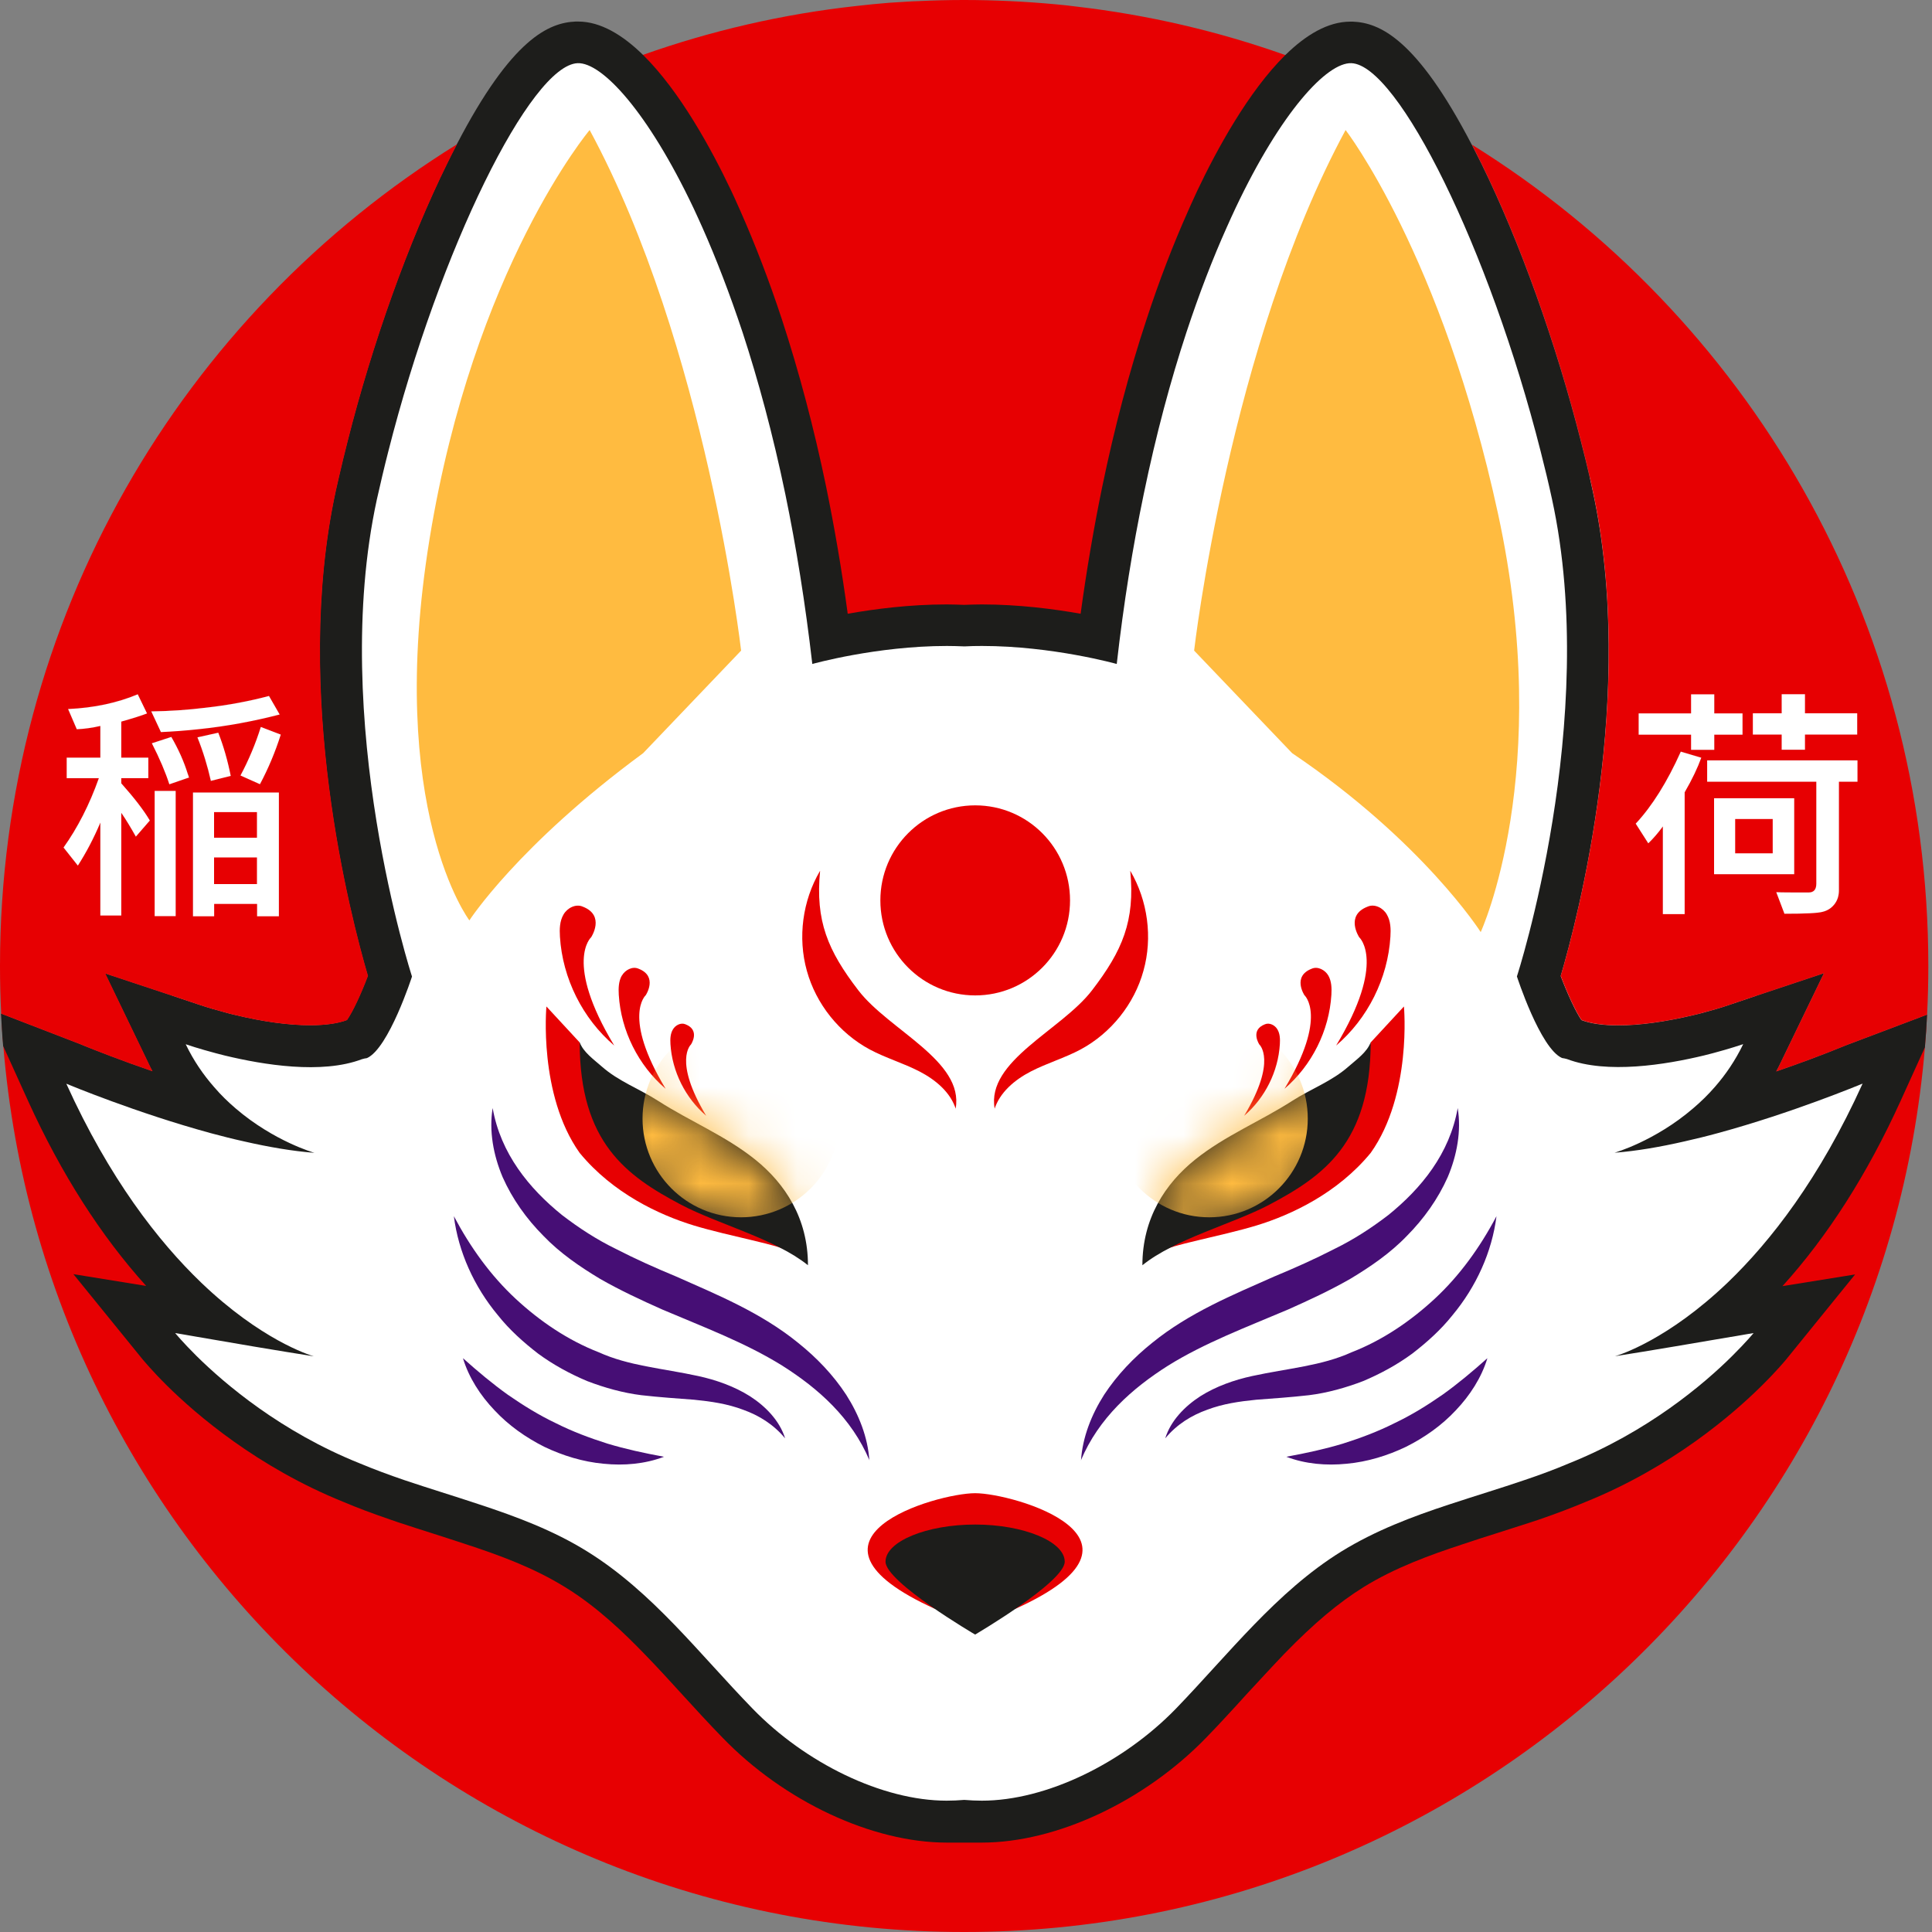 <svg width="40" height="40" viewBox="0 0 40 40" fill="none" xmlns="http://www.w3.org/2000/svg">
<rect x="0" y="0" width="40" height="40" fill="#808080" stroke="none"/>
<path d="M36.363 20.615C36.33 21.541 36.22 22.445 36.04 23.326C35.736 24.804 35.237 26.208 34.565 27.512C34.565 27.512 34.565 27.514 34.565 27.516C34.495 27.657 34.42 27.797 34.344 27.934C33.923 28.702 33.441 29.432 32.906 30.116V30.12C32.522 30.612 32.115 31.078 31.678 31.523C29.939 33.295 27.8 34.677 25.409 35.519C24.819 35.727 24.216 35.904 23.597 36.043C22.43 36.307 21.217 36.446 19.968 36.446C18.72 36.446 17.518 36.307 16.354 36.047C15.735 35.906 15.128 35.734 14.541 35.525C12.143 34.684 9.997 33.3 8.252 31.518C7.815 31.074 7.407 30.605 7.025 30.112C6.491 29.426 6.011 28.7 5.592 27.934C5.513 27.791 5.437 27.651 5.363 27.506C4.695 26.202 4.195 24.8 3.892 23.324C3.712 22.441 3.602 21.538 3.569 20.613L4.125 20.799C4.297 20.857 4.497 20.916 4.699 20.969C4.757 20.984 4.812 21 4.869 21.012C5.451 21.154 5.993 21.227 6.434 21.227C6.743 21.227 7.008 21.19 7.194 21.119C7.313 20.951 7.486 20.58 7.627 20.204C7.276 19.004 6.052 14.347 6.963 10.156C6.984 10.064 7.004 9.976 7.025 9.888C7.419 9.382 7.84 8.903 8.287 8.449C8.816 7.91 9.384 7.409 9.985 6.948C10.992 6.172 12.092 5.513 13.264 4.987C13.655 4.813 14.051 4.653 14.454 4.508C14.727 4.41 15.003 4.32 15.281 4.238C16.203 3.961 17.161 3.767 18.142 3.658C18.328 3.636 18.513 3.619 18.697 3.603C18.795 3.597 18.891 3.591 18.989 3.585C19.057 3.581 19.126 3.576 19.196 3.574C19.451 3.562 19.707 3.556 19.968 3.556C20.491 3.556 21.01 3.578 21.521 3.63C21.642 3.64 21.758 3.652 21.875 3.667C22.831 3.777 23.764 3.972 24.663 4.242C24.943 4.322 25.219 4.412 25.491 4.512C25.934 4.67 26.369 4.846 26.794 5.042C27.933 5.562 28.997 6.209 29.976 6.967C30.57 7.427 31.134 7.925 31.657 8.461C32.105 8.916 32.526 9.397 32.922 9.904C32.938 9.984 32.957 10.07 32.977 10.154C33.889 14.347 32.669 19.004 32.315 20.204C32.456 20.578 32.63 20.953 32.746 21.119H32.75C32.938 21.19 33.202 21.227 33.511 21.227C33.95 21.227 34.489 21.151 35.076 21.012C35.133 21 35.186 20.984 35.239 20.971C35.445 20.916 35.646 20.859 35.809 20.802L36.363 20.615Z" fill="white"/>
<path d="M34.126 17.46L33.866 17.053C34.207 16.687 34.518 16.189 34.8 15.561L35.221 15.685C35.145 15.899 35.031 16.136 34.877 16.402V18.924H34.426V17.108C34.326 17.245 34.226 17.36 34.123 17.458L34.126 17.46Z" fill="#E70002"/>
<path d="M35.012 15.213H33.929V14.771H35.012V14.375H35.492V14.771H36.077V15.213H35.492V15.526H35.012V15.213Z" fill="#E70002"/>
<path d="M37.145 16.529H35.486V18.101H37.145V16.529Z" fill="#E70002"/>
<path d="M36.888 15.213H36.291V14.771H36.888V14.375H37.37V14.771H38.451V15.213H37.37V15.526H36.888V15.213Z" fill="#E70002"/>
<path d="M36.945 18.92L36.776 18.474C36.878 18.478 37.102 18.48 37.446 18.48C37.55 18.48 37.605 18.421 37.605 18.298V16.187H35.345V15.745H38.457V16.187H38.073V18.433C38.073 18.547 38.042 18.644 37.981 18.721C37.922 18.799 37.84 18.853 37.74 18.879C37.64 18.908 37.374 18.92 36.945 18.92Z" fill="#E70002"/>
<path d="M1.316 17.547C1.608 17.135 1.853 16.656 2.047 16.111H1.381V15.686H2.078V15.03C1.908 15.069 1.745 15.092 1.59 15.098L1.41 14.68C1.949 14.654 2.431 14.551 2.852 14.375L3.044 14.771C2.926 14.816 2.748 14.873 2.511 14.94V15.686H3.071V16.111H2.511V16.22C2.779 16.521 2.975 16.777 3.102 16.99L2.813 17.323C2.709 17.133 2.607 16.969 2.511 16.83V18.957H2.078V17.033C1.941 17.356 1.786 17.653 1.612 17.923L1.316 17.549V17.547Z" fill="#E70002"/>
<path d="M3.636 16.378H3.2V18.969H3.636V16.378Z" fill="#E70002"/>
<path d="M3.866 16.117L3.504 16.242C3.424 15.993 3.304 15.71 3.142 15.393L3.545 15.262C3.692 15.516 3.804 15.77 3.886 16.029C3.896 16.054 3.903 16.081 3.911 16.105L3.866 16.12V16.117Z" fill="#E70002"/>
<path d="M4.773 16.066L4.362 16.169C4.293 15.862 4.201 15.561 4.084 15.268L4.515 15.172C4.62 15.442 4.708 15.741 4.773 16.064V16.066Z" fill="#E70002"/>
<path d="M5.318 18.973V18.717H4.43V18.973H3.994V16.41H5.77V18.973H5.318Z" fill="#E70002"/>
<path d="M3.332 15.159L3.132 14.732C3.525 14.723 3.9 14.699 4.262 14.654C4.722 14.601 5.155 14.521 5.568 14.412L5.79 14.797C5.245 14.938 4.689 15.039 4.125 15.1C3.864 15.131 3.598 15.151 3.332 15.162V15.159Z" fill="#E70002"/>
<path d="M5.809 15.213C5.694 15.577 5.549 15.921 5.378 16.24L4.975 16.06C5.147 15.735 5.288 15.399 5.396 15.055L5.809 15.213Z" fill="#E70002"/>
<path d="M39.898 21.006C39.887 21.233 39.873 21.459 39.853 21.684C39.001 31.942 30.421 40 19.962 40C9.503 40 0.909 31.928 0.069 21.655C0.049 21.434 0.037 21.211 0.025 20.986L1.688 21.628L1.731 21.647C1.994 21.753 2.515 21.958 3.159 22.179C3.126 22.12 3.095 22.056 3.067 21.995L2.18 20.155L3.561 20.613L4.117 20.799C4.289 20.857 4.489 20.916 4.691 20.969C4.748 20.984 4.804 21 4.861 21.012C5.443 21.154 5.985 21.227 6.426 21.227C6.734 21.227 7 21.19 7.186 21.119C7.304 20.951 7.478 20.58 7.619 20.204C7.268 19.004 6.044 14.347 6.955 10.156C6.976 10.064 6.996 9.976 7.016 9.888C7.076 9.624 7.137 9.378 7.198 9.137C7.713 7.098 8.465 5.001 9.258 3.39C9.327 3.249 9.395 3.114 9.462 2.987C9.957 2.68 10.465 2.393 10.984 2.131C11.446 1.896 11.918 1.681 12.398 1.486C12.7 1.361 13.003 1.245 13.312 1.136C14.719 0.637 16.205 0.291 17.737 0.123C17.962 0.096 18.186 0.076 18.413 0.057C18.532 0.049 18.65 0.041 18.769 0.035C18.851 0.029 18.934 0.025 19.018 0.023C19.327 0.008 19.641 0 19.956 0C20.593 0 21.225 0.031 21.846 0.088C21.991 0.1 22.134 0.117 22.277 0.135C23.779 0.309 25.229 0.649 26.611 1.14C26.919 1.249 27.224 1.365 27.524 1.49C28.008 1.689 28.484 1.908 28.95 2.143C29.471 2.405 29.978 2.692 30.472 3.001C30.536 3.126 30.601 3.255 30.668 3.392C31.461 5.005 32.211 7.102 32.728 9.141C32.791 9.382 32.853 9.636 32.916 9.908C32.932 9.988 32.951 10.074 32.971 10.158C33.882 14.351 32.663 19.008 32.309 20.208C32.45 20.582 32.624 20.957 32.74 21.123H32.744C32.932 21.195 33.196 21.231 33.504 21.231C33.944 21.231 34.483 21.156 35.069 21.016C35.127 21.004 35.18 20.988 35.233 20.976C35.439 20.92 35.639 20.863 35.803 20.806L36.357 20.619L37.758 20.152L36.861 22.005C36.833 22.067 36.802 22.126 36.769 22.185C37.241 22.024 37.722 21.846 38.187 21.655L38.249 21.631L39.891 21.01L39.898 21.006Z" fill="#E70002"/>
<path d="M21.809 11.892C21.284 11.818 20.775 11.78 20.295 11.78C20.183 11.78 20.07 11.782 19.96 11.786C19.85 11.782 19.739 11.78 19.625 11.78C19.145 11.78 18.636 11.816 18.111 11.892C18.011 11.214 17.892 10.539 17.755 9.876C17.523 8.748 17.234 7.663 16.901 6.651C16.713 6.074 16.505 5.515 16.284 4.981C17.477 4.655 18.712 4.492 19.958 4.492C21.204 4.492 22.441 4.657 23.634 4.983C23.415 5.509 23.207 6.068 23.017 6.651C22.684 7.667 22.398 8.752 22.165 9.876C22.032 10.521 21.911 11.196 21.807 11.892H21.809Z" fill="#E70002"/>
<path d="M35.838 27.68C36.122 27.629 36.306 27.6 36.306 27.6C36.306 27.6 36.152 27.787 35.862 28.075C35.276 28.657 34.115 29.643 32.487 30.296C32.184 30.425 31.876 30.538 31.567 30.642C31.05 30.818 30.525 30.976 30.011 31.146C29.23 31.402 28.47 31.691 27.771 32.122C27.099 32.538 26.515 33.07 25.961 33.641C25.413 34.206 24.894 34.808 24.351 35.371C23.252 36.505 21.66 37.281 20.328 37.281C20.209 37.281 20.087 37.275 19.964 37.265C19.841 37.275 19.721 37.281 19.6 37.281C18.268 37.281 16.675 36.505 15.577 35.371C15.03 34.808 14.515 34.209 13.969 33.644C13.416 33.072 12.833 32.54 12.159 32.122C11.462 31.688 10.698 31.402 9.92 31.146C9.405 30.974 8.88 30.816 8.365 30.642C8.056 30.536 7.748 30.423 7.445 30.296C5.817 29.643 4.656 28.654 4.07 28.075C3.78 27.787 3.627 27.6 3.627 27.6C3.627 27.6 3.811 27.629 4.095 27.68C4.705 27.787 5.78 27.969 6.497 28.081C6.395 28.051 5.398 27.737 4.166 26.556C3.277 25.702 2.264 24.402 1.373 22.437C1.434 22.462 2.824 23.041 4.364 23.461C4.593 23.522 4.826 23.582 5.059 23.633C5.558 23.747 6.054 23.833 6.51 23.868C6.51 23.868 5.676 23.633 4.879 22.949C4.726 22.818 4.573 22.671 4.43 22.503C4.209 22.251 4.007 21.958 3.845 21.62C3.876 21.631 4.115 21.712 4.473 21.807C4.532 21.823 4.591 21.837 4.656 21.854C5.451 22.046 6.661 22.245 7.492 21.93C7.529 21.917 7.562 21.913 7.597 21.907C8.048 21.708 8.53 20.218 8.53 20.218C8.53 20.218 6.808 14.918 7.803 10.338C7.877 10.009 7.954 9.679 8.038 9.352C9.102 5.151 10.992 1.347 11.959 1.308C12.463 1.288 13.412 2.313 14.358 4.307C14.419 4.44 14.484 4.578 14.546 4.719C14.828 5.355 15.107 6.078 15.375 6.883C15.698 7.871 16.002 8.991 16.26 10.234C16.483 11.313 16.672 12.484 16.818 13.747C16.818 13.747 18.144 13.374 19.605 13.374C19.727 13.374 19.848 13.378 19.968 13.383C20.087 13.376 20.209 13.374 20.332 13.374C21.793 13.374 23.121 13.747 23.121 13.747C23.264 12.484 23.454 11.313 23.679 10.234C23.936 8.989 24.238 7.871 24.563 6.883C24.829 6.076 25.109 5.353 25.393 4.719C25.454 4.578 25.52 4.44 25.581 4.307C26.525 2.313 27.475 1.288 27.98 1.308C28.944 1.347 30.834 5.147 31.898 9.347C31.982 9.675 32.062 10.007 32.133 10.336C33.13 14.916 31.406 20.216 31.406 20.216C31.406 20.216 31.888 21.706 32.34 21.905C32.373 21.911 32.407 21.915 32.444 21.927C33.273 22.241 34.483 22.044 35.28 21.852C35.343 21.835 35.405 21.821 35.464 21.805C35.821 21.71 36.06 21.628 36.091 21.618C35.928 21.956 35.727 22.249 35.507 22.501C35.364 22.666 35.211 22.814 35.057 22.945C34.262 23.629 33.427 23.866 33.427 23.866C33.884 23.831 34.379 23.745 34.877 23.631C35.108 23.579 35.341 23.522 35.57 23.459C37.113 23.039 38.498 22.46 38.563 22.435C37.672 24.4 36.659 25.7 35.77 26.554C34.536 27.735 33.541 28.049 33.437 28.079C34.154 27.967 35.231 27.782 35.842 27.678L35.838 27.68Z" fill="#FFF2BB"/>
<path d="M39.898 21.006C39.887 21.233 39.873 21.459 39.853 21.684L39.348 22.797C38.663 24.304 37.844 25.59 36.904 26.628L38.408 26.386L36.978 28.149C36.959 28.171 36.786 28.382 36.471 28.693C35.875 29.283 34.606 30.382 32.81 31.103C32.542 31.215 32.234 31.334 31.852 31.465C31.794 31.484 31.733 31.504 31.676 31.523C31.447 31.598 31.22 31.67 30.993 31.742C30.756 31.817 30.521 31.891 30.286 31.971C29.6 32.196 28.879 32.458 28.229 32.861C27.712 33.183 27.203 33.609 26.584 34.247C26.321 34.522 26.053 34.815 25.793 35.095C25.667 35.236 25.536 35.377 25.405 35.519C25.264 35.672 25.121 35.824 24.974 35.975C23.695 37.296 21.872 38.149 20.328 38.149H19.602C18.06 38.149 16.235 37.298 14.958 35.975C14.813 35.828 14.672 35.676 14.531 35.525C14.394 35.377 14.258 35.228 14.125 35.083C13.871 34.804 13.61 34.518 13.348 34.249C12.931 33.818 12.366 33.269 11.706 32.864C11.052 32.458 10.332 32.196 9.65 31.973C9.413 31.893 9.184 31.822 8.951 31.746C8.714 31.67 8.477 31.596 8.242 31.517C8.189 31.5 8.138 31.482 8.085 31.463C7.691 31.328 7.392 31.215 7.114 31.097C5.323 30.374 4.058 29.281 3.461 28.691C3.147 28.38 2.975 28.169 2.955 28.147L1.52 26.38L3.026 26.624C2.088 25.586 1.267 24.302 0.582 22.795L0.065 21.655C0.045 21.434 0.033 21.211 0.021 20.986L1.684 21.628L1.727 21.647C1.99 21.753 2.511 21.958 3.155 22.179C3.122 22.12 3.091 22.056 3.063 21.995L2.176 20.155L3.557 20.613L4.113 20.799C4.285 20.857 4.485 20.916 4.687 20.969C4.744 20.984 4.8 21 4.857 21.012C5.439 21.154 5.981 21.227 6.422 21.227C6.73 21.227 6.996 21.19 7.182 21.119C7.3 20.951 7.474 20.58 7.615 20.204C7.264 19.004 6.04 14.347 6.951 10.156C6.971 10.064 6.992 9.976 7.012 9.888C7.072 9.624 7.133 9.378 7.194 9.137C7.709 7.098 8.461 5.001 9.254 3.39C9.323 3.249 9.391 3.114 9.458 2.987C10.602 0.786 11.37 0.469 11.92 0.446H11.969C12.433 0.446 12.891 0.723 13.312 1.136C14.078 1.888 14.734 3.097 15.134 3.939C15.181 4.039 15.226 4.135 15.271 4.238C15.291 4.283 15.312 4.328 15.332 4.375C15.637 5.063 15.927 5.818 16.19 6.617C16.548 7.712 16.854 8.87 17.102 10.066C17.277 10.918 17.429 11.804 17.551 12.707C18.103 12.609 18.83 12.514 19.598 12.514C19.721 12.514 19.842 12.519 19.96 12.523C20.081 12.519 20.201 12.514 20.324 12.514C21.092 12.514 21.821 12.609 22.373 12.707C22.496 11.806 22.647 10.92 22.823 10.066C23.074 8.856 23.38 7.695 23.736 6.619C23.997 5.818 24.288 5.063 24.596 4.373C24.614 4.33 24.633 4.287 24.653 4.244C24.698 4.144 24.743 4.047 24.788 3.949C25.189 3.104 25.845 1.894 26.611 1.14C27.034 0.725 27.491 0.448 27.957 0.448H28.008C28.558 0.471 29.326 0.79 30.474 3.001C30.538 3.126 30.603 3.255 30.671 3.392C31.463 5.005 32.213 7.102 32.73 9.141C32.793 9.382 32.855 9.636 32.918 9.908C32.934 9.988 32.953 10.074 32.973 10.158C33.885 14.351 32.665 19.008 32.311 20.208C32.452 20.582 32.626 20.957 32.742 21.123H32.746C32.934 21.195 33.198 21.231 33.507 21.231C33.946 21.231 34.485 21.156 35.072 21.016C35.129 21.004 35.182 20.988 35.235 20.976C35.441 20.92 35.642 20.863 35.805 20.806L36.359 20.619L37.76 20.152L36.864 22.005C36.835 22.067 36.804 22.126 36.772 22.185C37.243 22.024 37.724 21.846 38.19 21.655L38.251 21.631L39.894 21.01L39.898 21.006Z" fill="#1D1D1B"/>
<path d="M35.838 27.68C36.122 27.629 36.306 27.6 36.306 27.6C36.306 27.6 36.152 27.787 35.862 28.075C35.276 28.657 34.115 29.643 32.487 30.296C32.184 30.425 31.876 30.538 31.567 30.642C31.05 30.818 30.525 30.976 30.011 31.146C29.23 31.402 28.47 31.691 27.771 32.122C27.099 32.538 26.515 33.07 25.961 33.641C25.413 34.206 24.894 34.808 24.351 35.371C23.252 36.505 21.66 37.281 20.328 37.281C20.209 37.281 20.087 37.275 19.964 37.265C19.841 37.275 19.721 37.281 19.6 37.281C18.268 37.281 16.675 36.505 15.577 35.371C15.03 34.808 14.515 34.209 13.969 33.644C13.416 33.072 12.833 32.54 12.159 32.122C11.462 31.688 10.698 31.402 9.92 31.146C9.405 30.974 8.88 30.816 8.365 30.642C8.056 30.536 7.748 30.423 7.445 30.296C5.817 29.643 4.656 28.654 4.07 28.075C3.78 27.787 3.627 27.6 3.627 27.6C3.627 27.6 3.811 27.629 4.095 27.68C4.705 27.787 5.78 27.969 6.497 28.081C6.395 28.051 5.398 27.737 4.166 26.556C3.277 25.702 2.264 24.402 1.373 22.437C1.434 22.462 2.824 23.041 4.364 23.461C4.593 23.522 4.826 23.582 5.059 23.633C5.558 23.747 6.054 23.833 6.51 23.868C6.51 23.868 5.676 23.633 4.879 22.949C4.726 22.818 4.573 22.671 4.43 22.503C4.209 22.251 4.007 21.958 3.845 21.62C3.876 21.631 4.115 21.712 4.473 21.807C4.532 21.823 4.591 21.837 4.656 21.854C5.451 22.046 6.661 22.245 7.492 21.93C7.529 21.917 7.562 21.913 7.597 21.907C8.048 21.708 8.53 20.218 8.53 20.218C8.53 20.218 6.808 14.918 7.803 10.338C7.877 10.009 7.954 9.679 8.038 9.352C9.102 5.151 10.992 1.347 11.959 1.308C12.463 1.288 13.412 2.313 14.358 4.307C14.419 4.44 14.484 4.578 14.546 4.719C14.828 5.355 15.107 6.078 15.375 6.883C15.698 7.871 16.002 8.991 16.26 10.234C16.483 11.313 16.672 12.484 16.818 13.747C16.818 13.747 18.144 13.374 19.605 13.374C19.727 13.374 19.848 13.378 19.968 13.383C20.087 13.376 20.209 13.374 20.332 13.374C21.793 13.374 23.121 13.747 23.121 13.747C23.264 12.484 23.454 11.313 23.679 10.234C23.936 8.989 24.238 7.871 24.563 6.883C24.829 6.076 25.109 5.353 25.393 4.719C25.454 4.578 25.52 4.44 25.581 4.307C26.525 2.313 27.475 1.288 27.98 1.308C28.944 1.347 30.834 5.147 31.898 9.347C31.982 9.675 32.062 10.007 32.133 10.336C33.13 14.916 31.406 20.216 31.406 20.216C31.406 20.216 31.888 21.706 32.34 21.905C32.373 21.911 32.407 21.915 32.444 21.927C33.273 22.241 34.483 22.044 35.28 21.852C35.343 21.835 35.405 21.821 35.464 21.805C35.821 21.71 36.06 21.628 36.091 21.618C35.928 21.956 35.727 22.249 35.507 22.501C35.364 22.666 35.211 22.814 35.057 22.945C34.262 23.629 33.427 23.866 33.427 23.866C33.884 23.831 34.379 23.745 34.877 23.631C35.108 23.579 35.341 23.522 35.57 23.459C37.113 23.039 38.498 22.46 38.563 22.435C37.672 24.4 36.659 25.7 35.77 26.554C34.536 27.735 33.541 28.049 33.437 28.079C34.154 27.967 35.231 27.782 35.842 27.678L35.838 27.68Z" fill="white"/>
<path d="M30.656 19.297C30.656 19.297 29.465 17.424 26.752 15.593L24.723 13.47C24.723 13.47 25.45 7.145 27.859 2.692C27.859 2.692 29.853 5.271 31.016 10.641C32.178 16.011 30.656 19.299 30.656 19.299V19.297Z" fill="#FFBB40"/>
<path d="M9.717 19.057C9.717 19.057 10.721 17.501 13.316 15.593L15.344 13.47C15.344 13.47 14.617 7.145 12.208 2.692C12.208 2.692 9.807 5.544 8.894 11.155C7.981 16.767 9.719 19.057 9.719 19.057H9.717Z" fill="#FFBB40"/>
<path d="M22.381 30.237C22.412 29.76 22.596 29.291 22.859 28.878C23.129 28.466 23.474 28.106 23.856 27.801C24.625 27.176 25.532 26.806 26.376 26.431C26.805 26.253 27.221 26.067 27.62 25.862C28.026 25.664 28.392 25.426 28.744 25.156C29.426 24.605 30.015 23.884 30.18 22.941C30.258 23.412 30.166 23.915 29.974 24.37C29.773 24.822 29.479 25.234 29.13 25.586C28.787 25.944 28.37 26.229 27.955 26.478C27.532 26.72 27.097 26.921 26.666 27.113C25.797 27.482 24.945 27.801 24.187 28.272C23.436 28.747 22.747 29.359 22.377 30.239L22.381 30.237Z" fill="#460E75"/>
<path d="M24.126 29.776C24.238 29.416 24.527 29.117 24.851 28.908C25.18 28.7 25.558 28.569 25.926 28.489C26.674 28.327 27.36 28.28 27.984 27.997C28.619 27.75 29.197 27.359 29.706 26.888C30.217 26.413 30.636 25.835 30.983 25.18C30.891 25.917 30.564 26.64 30.072 27.23C29.833 27.531 29.543 27.791 29.238 28.026C28.926 28.255 28.582 28.442 28.225 28.593C27.863 28.732 27.479 28.839 27.101 28.886C26.723 28.929 26.361 28.953 26.008 28.98C25.657 29.015 25.319 29.064 24.994 29.187C24.67 29.303 24.367 29.488 24.128 29.776H24.126Z" fill="#460E75"/>
<path d="M26.631 30.161C27.044 30.085 27.428 30.002 27.802 29.889C28.172 29.772 28.531 29.637 28.872 29.465C29.218 29.301 29.545 29.099 29.863 28.878C30.18 28.652 30.482 28.399 30.795 28.12C30.672 28.523 30.435 28.89 30.141 29.199C29.849 29.512 29.494 29.762 29.111 29.954C28.725 30.139 28.308 30.266 27.884 30.305C27.46 30.348 27.027 30.311 26.633 30.161H26.631Z" fill="#460E75"/>
<path d="M28.713 18.934C28.636 18.797 28.46 18.707 28.315 18.771C27.841 18.953 28.141 19.405 28.141 19.405C28.141 19.405 28.711 19.909 27.663 21.647C28.319 21.088 28.734 20.255 28.787 19.393C28.797 19.235 28.793 19.07 28.713 18.934Z" fill="#E70002"/>
<path d="M27.502 20.198C27.434 20.081 27.283 20.001 27.158 20.056C26.748 20.214 27.007 20.605 27.007 20.605C27.007 20.605 27.5 21.041 26.594 22.542C27.16 22.058 27.52 21.338 27.565 20.595C27.573 20.46 27.569 20.316 27.502 20.198Z" fill="#E70002"/>
<path d="M26.449 21.315C26.398 21.225 26.282 21.166 26.188 21.207C25.875 21.328 26.073 21.625 26.073 21.625C26.073 21.625 26.447 21.956 25.759 23.101C26.19 22.732 26.464 22.185 26.498 21.618C26.504 21.516 26.502 21.405 26.449 21.315Z" fill="#E70002"/>
<path d="M24.11 25.895C24.132 25.799 25.299 25.59 26.012 25.373C26.737 25.152 27.694 24.703 28.38 23.868C29.236 22.662 29.067 20.838 29.067 20.838L28.38 21.581C28.282 22.054 27.393 23.428 26.282 24.106C24.424 24.808 24.11 25.895 24.11 25.895Z" fill="#E70002"/>
<path d="M23.654 26.194C24.33 25.649 25.515 25.344 26.278 24.943C27.407 24.347 28.378 23.657 28.378 21.579C28.305 21.784 28.08 21.94 27.92 22.081C27.573 22.388 27.144 22.542 26.756 22.791C26.09 23.219 25.362 23.512 24.743 24.009C24.124 24.507 23.652 25.225 23.652 26.196L23.654 26.194Z" fill="#1D1D1B"/>
<mask id="mask0_384_7824" style="mask-type:luminance" maskUnits="userSpaceOnUse" x="23" y="21" width="6" height="6">
<path d="M23.654 26.194C24.33 25.649 25.515 25.344 26.278 24.943C27.407 24.347 28.378 23.657 28.378 21.579C28.305 21.784 28.08 21.94 27.92 22.081C27.573 22.388 27.144 22.542 26.756 22.791C26.09 23.219 25.362 23.512 24.743 24.009C24.124 24.507 23.652 25.225 23.652 26.196L23.654 26.194Z" fill="white"/>
</mask>
<g mask="url(#mask0_384_7824)">
<path d="M25.037 25.203C26.163 25.203 27.076 24.288 27.076 23.16C27.076 22.032 26.163 21.117 25.037 21.117C23.911 21.117 22.998 22.032 22.998 23.16C22.998 24.288 23.911 25.203 25.037 25.203Z" fill="#FFBB40"/>
</g>
<path d="M20.189 30.915C19.396 30.915 16.143 31.852 19.353 33.308L20.189 32.303L21.025 33.308C24.232 31.854 20.982 30.915 20.189 30.915Z" fill="#E70002"/>
<path d="M20.189 31.564C19.188 31.564 18.334 31.912 18.334 32.333C18.334 32.755 20.189 33.842 20.189 33.842C20.189 33.842 22.044 32.753 22.044 32.333C22.044 31.914 21.19 31.564 20.189 31.564Z" fill="#1D1D1B"/>
<path d="M17.999 30.237C17.968 29.76 17.784 29.291 17.52 28.878C17.251 28.466 16.905 28.106 16.523 27.801C15.755 27.176 14.848 26.806 14.004 26.431C13.575 26.253 13.158 26.067 12.76 25.862C12.353 25.664 11.988 25.426 11.636 25.156C10.954 24.605 10.365 23.884 10.2 22.941C10.122 23.412 10.214 23.915 10.406 24.37C10.606 24.822 10.9 25.234 11.25 25.586C11.593 25.944 12.01 26.229 12.425 26.478C12.848 26.72 13.283 26.921 13.714 27.113C14.582 27.482 15.434 27.801 16.192 28.272C16.944 28.747 17.633 29.359 18.003 30.239L17.999 30.237Z" fill="#460E75"/>
<path d="M16.254 29.776C16.141 29.416 15.853 29.117 15.528 28.908C15.199 28.7 14.821 28.569 14.454 28.489C13.706 28.327 13.019 28.28 12.396 27.997C11.761 27.75 11.182 27.359 10.674 26.888C10.163 26.413 9.744 25.835 9.397 25.18C9.489 25.917 9.816 26.64 10.308 27.23C10.547 27.531 10.837 27.791 11.142 28.026C11.454 28.255 11.797 28.442 12.155 28.593C12.517 28.732 12.901 28.839 13.279 28.886C13.657 28.929 14.018 28.953 14.372 28.98C14.723 29.015 15.06 29.064 15.385 29.187C15.71 29.303 16.013 29.488 16.252 29.776H16.254Z" fill="#460E75"/>
<path d="M13.749 30.161C13.336 30.085 12.952 30.002 12.578 29.889C12.208 29.772 11.849 29.637 11.507 29.465C11.162 29.301 10.835 29.099 10.516 28.878C10.2 28.652 9.897 28.399 9.585 28.12C9.707 28.523 9.944 28.89 10.239 29.199C10.531 29.512 10.886 29.762 11.268 29.954C11.655 30.139 12.071 30.266 12.496 30.305C12.919 30.348 13.352 30.311 13.747 30.161H13.749Z" fill="#460E75"/>
<path d="M11.667 18.934C11.744 18.799 11.92 18.707 12.065 18.771C12.539 18.953 12.239 19.405 12.239 19.405C12.239 19.405 11.669 19.909 12.717 21.647C12.061 21.088 11.646 20.255 11.593 19.393C11.583 19.235 11.587 19.07 11.667 18.934Z" fill="#E70002"/>
<path d="M12.876 20.198C12.944 20.081 13.095 20.001 13.22 20.056C13.63 20.214 13.369 20.605 13.369 20.605C13.369 20.605 12.876 21.041 13.781 22.542C13.215 22.058 12.856 21.338 12.811 20.595C12.803 20.46 12.807 20.316 12.874 20.198H12.876Z" fill="#E70002"/>
<path d="M13.931 21.315C13.982 21.225 14.098 21.166 14.192 21.207C14.505 21.328 14.306 21.625 14.306 21.625C14.306 21.625 13.932 21.956 14.621 23.101C14.19 22.732 13.916 22.185 13.881 21.618C13.875 21.516 13.877 21.405 13.931 21.315Z" fill="#E70002"/>
<path d="M18.227 18.642C18.227 19.729 19.106 20.609 20.191 20.609C21.276 20.609 22.154 19.729 22.154 18.642C22.154 17.555 21.276 16.674 20.191 16.674C19.106 16.674 18.227 17.555 18.227 18.642Z" fill="#E70002"/>
<path d="M23.401 18.032C23.501 19.067 23.241 19.68 22.608 20.505C21.975 21.33 20.42 21.962 20.593 22.951L20.585 22.978C20.694 22.617 21.01 22.355 21.343 22.183C21.676 22.011 22.042 21.905 22.375 21.727C23.002 21.389 23.485 20.787 23.674 20.099C23.867 19.411 23.764 18.648 23.403 18.032H23.401Z" fill="#E70002"/>
<path d="M16.979 18.032C16.879 19.067 17.138 19.68 17.772 20.505C18.405 21.33 19.96 21.962 19.786 22.951L19.794 22.978C19.686 22.617 19.369 22.355 19.036 22.183C18.703 22.011 18.338 21.905 18.005 21.727C17.377 21.389 16.895 20.787 16.705 20.099C16.513 19.412 16.615 18.648 16.977 18.032H16.979Z" fill="#E70002"/>
<path d="M16.27 25.895C16.247 25.799 15.081 25.59 14.368 25.373C13.643 25.152 12.686 24.703 12 23.868C11.144 22.662 11.313 20.838 11.313 20.838L12 21.581C12.098 22.054 12.987 23.428 14.098 24.106C15.955 24.808 16.27 25.895 16.27 25.895Z" fill="#E70002"/>
<path d="M16.726 26.194C16.049 25.649 14.864 25.344 14.102 24.943C12.972 24.347 12.002 23.657 12.002 21.579C12.075 21.784 12.3 21.94 12.459 22.081C12.807 22.388 13.236 22.542 13.624 22.791C14.29 23.219 15.018 23.512 15.637 24.009C16.256 24.507 16.728 25.225 16.728 26.196L16.726 26.194Z" fill="#1D1D1B"/>
<mask id="mask1_384_7824" style="mask-type:luminance" maskUnits="userSpaceOnUse" x="12" y="21" width="5" height="6">
<path d="M16.726 26.194C16.049 25.649 14.864 25.344 14.102 24.943C12.972 24.347 12.002 23.657 12.002 21.579C12.075 21.784 12.3 21.94 12.459 22.081C12.807 22.388 13.236 22.542 13.624 22.791C14.29 23.219 15.018 23.512 15.637 24.009C16.256 24.507 16.728 25.225 16.728 26.196L16.726 26.194Z" fill="white"/>
</mask>
<g mask="url(#mask1_384_7824)">
<path d="M15.342 25.203C16.468 25.203 17.381 24.288 17.381 23.16C17.381 22.032 16.468 21.117 15.342 21.117C14.216 21.117 13.303 22.032 13.303 23.16C13.303 24.288 14.216 25.203 15.342 25.203Z" fill="#FFBB40"/>
</g>
<path d="M7.016 9.888C7.076 9.624 7.137 9.378 7.198 9.137C7.713 7.098 8.465 5.001 9.258 3.39C9.327 3.249 9.395 3.114 9.462 2.987C3.782 6.51 0 12.811 0 19.999C0 20.331 0.008 20.66 0.025 20.986L1.688 21.628L1.731 21.647C1.994 21.753 2.515 21.958 3.159 22.179C3.126 22.12 3.095 22.056 3.067 21.995L2.18 20.155L3.561 20.613L4.117 20.799C4.289 20.857 4.489 20.916 4.691 20.969C4.748 20.984 4.804 21 4.861 21.012C5.443 21.154 5.985 21.227 6.426 21.227C6.734 21.227 7 21.19 7.186 21.119C7.304 20.951 7.478 20.58 7.619 20.204C7.268 19.004 6.044 14.347 6.955 10.156C6.975 10.064 6.996 9.976 7.016 9.888ZM1.379 16.111V15.686H2.076V15.03C1.906 15.069 1.743 15.092 1.588 15.098L1.408 14.68C1.947 14.654 2.429 14.551 2.85 14.375L3.042 14.771C2.924 14.816 2.746 14.873 2.509 14.94V15.686H3.069V16.111H2.509V16.22C2.777 16.521 2.973 16.777 3.1 16.99L2.811 17.323C2.707 17.133 2.605 16.969 2.509 16.83V18.957H2.076V17.033C1.939 17.356 1.784 17.653 1.61 17.923L1.314 17.549C1.606 17.137 1.851 16.658 2.045 16.113H1.379V16.111ZM4.43 18.717V18.973H3.992V16.41H5.768V18.973H5.316V18.717H4.428H4.43ZM4.362 16.169C4.293 15.862 4.201 15.561 4.084 15.268L4.515 15.172C4.62 15.442 4.708 15.741 4.773 16.064L4.362 16.167V16.169ZM4.125 15.096C3.864 15.127 3.598 15.147 3.332 15.157L3.132 14.729C3.525 14.721 3.9 14.697 4.262 14.652C4.722 14.598 5.155 14.519 5.568 14.41L5.79 14.795C5.245 14.936 4.689 15.037 4.125 15.098V15.096ZM3.506 16.238C3.426 15.989 3.306 15.706 3.144 15.389L3.547 15.258C3.694 15.511 3.806 15.765 3.888 16.025C3.898 16.05 3.905 16.077 3.913 16.101L3.868 16.116L3.506 16.24V16.238ZM3.635 16.375V18.967H3.2V16.375H3.635ZM5.38 16.238L4.977 16.058C5.149 15.733 5.29 15.397 5.398 15.053L5.811 15.211C5.696 15.575 5.551 15.919 5.38 16.238Z" fill="#E70002"/>
<path d="M2.511 16.22C2.779 16.521 2.975 16.777 3.102 16.99L2.813 17.323C2.709 17.133 2.607 16.969 2.511 16.83V18.957H2.078V17.033C1.941 17.356 1.786 17.653 1.612 17.923L1.316 17.549C1.608 17.137 1.853 16.658 2.047 16.113H1.381V15.688H2.078V15.033C1.908 15.071 1.745 15.094 1.59 15.1L1.41 14.682C1.949 14.656 2.431 14.553 2.852 14.377L3.044 14.773C2.926 14.818 2.748 14.875 2.511 14.942V15.688H3.071V16.113H2.511V16.222V16.22Z" fill="#E70002"/>
<path d="M3.636 16.378H3.2V18.969H3.636V16.378Z" fill="#E70002"/>
<path d="M3.886 16.027C3.896 16.052 3.903 16.079 3.911 16.103L3.866 16.117L3.504 16.242C3.424 15.993 3.304 15.71 3.142 15.393L3.545 15.262C3.692 15.516 3.804 15.77 3.886 16.029V16.027Z" fill="#E70002"/>
<path d="M4.086 15.268L4.518 15.172C4.622 15.442 4.71 15.741 4.775 16.064L4.364 16.167C4.295 15.86 4.203 15.559 4.086 15.266V15.268Z" fill="#E70002"/>
<path d="M3.994 16.41H5.77V18.973H5.318V18.717H4.43V18.973H3.994V16.41Z" fill="#E70002"/>
<path d="M3.332 15.159L3.132 14.732C3.525 14.723 3.9 14.699 4.262 14.654C4.722 14.601 5.155 14.521 5.568 14.412L5.79 14.797C5.245 14.938 4.689 15.039 4.125 15.1C3.864 15.131 3.598 15.151 3.332 15.162V15.159Z" fill="#E70002"/>
<path d="M5.396 15.055L5.809 15.213C5.694 15.577 5.549 15.921 5.378 16.24L4.975 16.06C5.147 15.735 5.288 15.399 5.396 15.055Z" fill="#E70002"/>
<path d="M30.478 2.997C30.542 3.122 30.607 3.251 30.674 3.388C31.467 5.001 32.217 7.098 32.734 9.137C32.797 9.378 32.859 9.632 32.922 9.904C32.938 9.984 32.957 10.07 32.977 10.154C33.889 14.347 32.669 19.004 32.315 20.204C32.456 20.578 32.63 20.953 32.746 21.119H32.75C32.938 21.19 33.202 21.227 33.511 21.227C33.95 21.227 34.489 21.151 35.076 21.012C35.133 21 35.186 20.984 35.239 20.971C35.445 20.916 35.646 20.859 35.809 20.802L36.363 20.615L37.764 20.148L36.867 22.001C36.839 22.062 36.808 22.122 36.776 22.181C37.248 22.02 37.728 21.841 38.194 21.651L38.255 21.627L39.898 21.006C39.916 20.672 39.924 20.337 39.924 19.999C39.924 12.819 36.148 6.522 30.478 2.997ZM36.077 14.77V15.211H35.492V15.524H35.012V15.211H33.927V14.77H35.012V14.375H35.492V14.77H36.077ZM34.8 15.561L35.221 15.685C35.145 15.898 35.031 16.136 34.877 16.402V18.924H34.426V17.108C34.326 17.245 34.226 17.36 34.123 17.458L33.864 17.051C34.205 16.685 34.516 16.187 34.798 15.559L34.8 15.561ZM38.457 16.185H38.073V18.431C38.073 18.546 38.042 18.642 37.981 18.72C37.922 18.797 37.84 18.851 37.74 18.877C37.64 18.906 37.374 18.918 36.945 18.918L36.776 18.472C36.878 18.476 37.102 18.478 37.446 18.478C37.55 18.478 37.605 18.419 37.605 18.296V16.185H35.345V15.743H38.457V16.185ZM35.488 18.099V16.527H37.147V18.099H35.488ZM38.451 14.77V15.211H37.37V15.524H36.888V15.211H36.291V14.77H36.888V14.375H37.37V14.77H38.451Z" fill="#E70002"/>
<path d="M34.8 15.561L35.221 15.685C35.145 15.899 35.031 16.136 34.877 16.402V18.924H34.426V17.108C34.326 17.245 34.225 17.36 34.123 17.458L33.864 17.051C34.205 16.685 34.516 16.187 34.798 15.559L34.8 15.561Z" fill="#E70002"/>
<path d="M35.012 15.213H33.929V14.771H35.012V14.375H35.492V14.771H36.077V15.213H35.492V15.526H35.012V15.213Z" fill="#E70002"/>
<path d="M37.145 16.529H35.486V18.101H37.145V16.529Z" fill="#E70002"/>
<path d="M36.888 15.213H36.291V14.771H36.888V14.375H37.37V14.771H38.451V15.213H37.37V15.526H36.888V15.213Z" fill="#E70002"/>
<path d="M38.457 15.743V16.185H38.073V18.431C38.073 18.546 38.042 18.642 37.981 18.72C37.922 18.797 37.84 18.851 37.74 18.877C37.64 18.906 37.374 18.918 36.945 18.918L36.776 18.472C36.878 18.476 37.102 18.478 37.446 18.478C37.55 18.478 37.605 18.419 37.605 18.296V16.185H35.345V15.743H38.457Z" fill="#E70002"/>
<path d="M2.511 16.22V16.111H3.071V15.686H2.511V14.94C2.748 14.873 2.928 14.816 3.044 14.771L2.852 14.375C2.431 14.551 1.949 14.656 1.41 14.68L1.59 15.098C1.745 15.092 1.908 15.069 2.078 15.03V15.686H1.381V16.111H2.047C1.853 16.658 1.608 17.137 1.316 17.547L1.612 17.921C1.786 17.651 1.941 17.354 2.078 17.031V18.955H2.511V16.828C2.607 16.967 2.707 17.133 2.813 17.321L3.102 16.988C2.977 16.775 2.779 16.519 2.511 16.218V16.22ZM5.568 14.41C5.155 14.519 4.722 14.601 4.262 14.652C3.9 14.697 3.524 14.723 3.132 14.729L3.332 15.157C3.598 15.145 3.862 15.125 4.125 15.096C4.689 15.037 5.245 14.934 5.79 14.793L5.568 14.408V14.41ZM3.888 16.025C3.808 15.765 3.694 15.512 3.547 15.258L3.144 15.389C3.306 15.706 3.426 15.989 3.506 16.238L3.868 16.113L3.913 16.099C3.905 16.075 3.898 16.048 3.888 16.023V16.025ZM3.202 16.375V18.967H3.637V16.375H3.202ZM3.996 16.408V18.971H4.434V18.715H5.323V18.971H5.774V16.408H3.999H3.996ZM5.32 18.304H4.432V17.753H5.32V18.304ZM5.32 17.344H4.432V16.814H5.32V17.344ZM4.52 15.17L4.088 15.266C4.205 15.559 4.297 15.86 4.366 16.167L4.777 16.064C4.712 15.739 4.626 15.442 4.52 15.172V15.17ZM5.4 15.051C5.292 15.397 5.151 15.733 4.979 16.056L5.382 16.236C5.553 15.915 5.698 15.571 5.813 15.209L5.4 15.051Z" fill="white"/>
<path d="M34.8 15.561C34.518 16.189 34.207 16.687 33.866 17.053L34.126 17.46C34.228 17.362 34.328 17.247 34.428 17.11V18.926H34.879V16.404C35.033 16.138 35.147 15.898 35.223 15.688L34.802 15.563L34.8 15.561ZM35.492 14.77V14.375H35.012V14.77H33.927V15.211H35.012V15.524H35.492V15.211H36.077V14.77H35.492ZM35.345 15.743V16.185H37.605V18.296C37.605 18.419 37.55 18.478 37.446 18.478C37.1 18.478 36.878 18.478 36.776 18.472L36.945 18.918C37.374 18.918 37.64 18.906 37.74 18.877C37.842 18.851 37.922 18.797 37.981 18.72C38.042 18.642 38.073 18.546 38.073 18.431V16.185H38.457V15.743H35.345ZM35.488 16.527V18.099H37.147V16.527H35.488ZM36.702 17.667H35.925V16.957H36.702V17.667ZM37.37 14.768V14.373H36.888V14.768H36.291V15.209H36.888V15.522H37.37V15.209H38.451V14.768H37.37Z" fill="white"/>
</svg>
